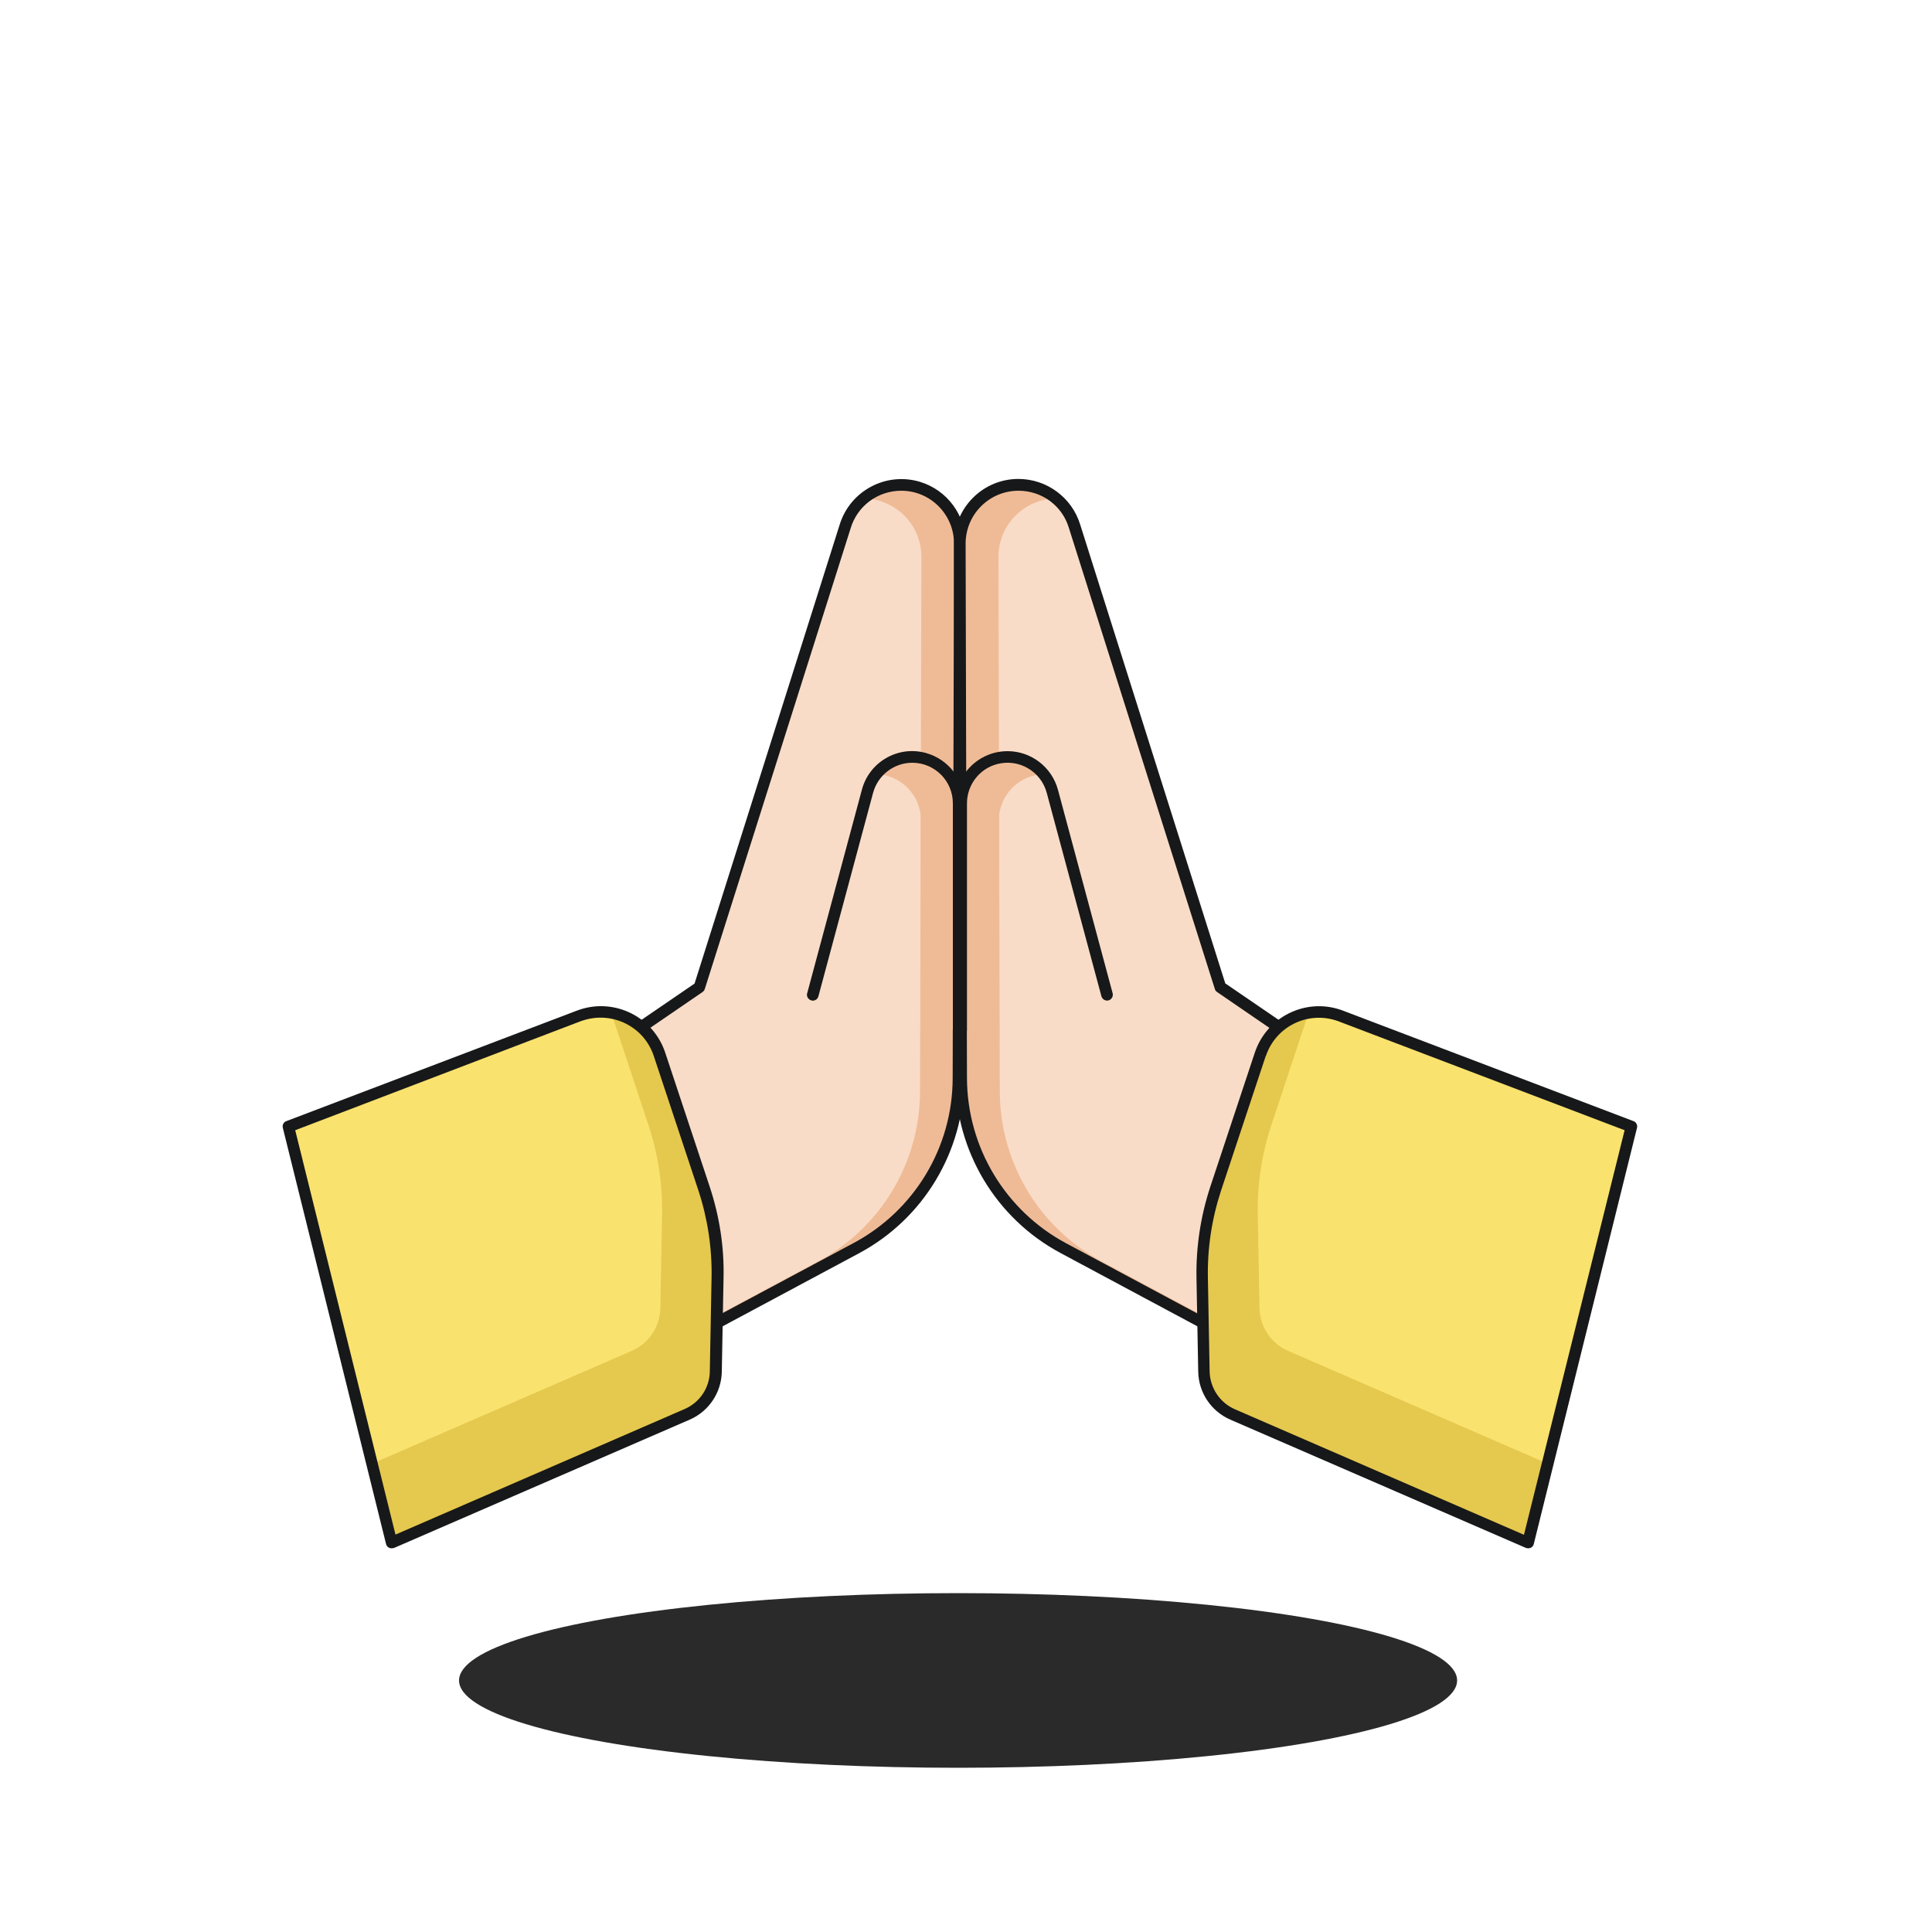 <?xml version="1.0" encoding="utf-8"?>
<!-- Generator: Adobe Illustrator 24.3.0, SVG Export Plug-In . SVG Version: 6.00 Build 0)  -->
<svg version="1.1" id="Layer_1" xmlns="http://www.w3.org/2000/svg" xmlns:xlink="http://www.w3.org/1999/xlink" x="0px" y="0px"
	 viewBox="0 0 1000 1000" style="enable-background:new 0 0 1000 1000;" xml:space="preserve">
<style type="text/css">
	.st0{fill:#2A2A2A;}
	.st1{fill:#F9DCC7;}
	.st2{fill:#EFBB97;}
	.st3{fill:#171819;}
	.st4{fill:#F9E26E;}
	.st5{fill:#E5C84E;}
</style>
<ellipse class="st0" cx="495.9" cy="869.8" rx="258.3" ry="45.2"/>
<path class="st1" d="M437.4,272.5L362,511l-91.8,62.8L284.6,731l158.7-85c32.5-17.4,52.8-51.2,52.9-88.1l0.7-276.5
	c0-16.8-13.5-30.4-30.3-30.4h-0.1l0,0C453.1,251,441.3,259.7,437.4,272.5z"/>
<path class="st2" d="M466.5,251c-7.1,0-13.9,2.5-19.4,7c16.6,0.3,29.9,13.8,29.8,30.4l-0.7,276.5c-0.1,36.9-20.4,70.7-52.9,88.1
	l-139.1,74.5l0.3,3.5l158.7-85c32.5-17.4,52.8-51.2,52.9-88.1l0.7-276.5C496.9,264.7,483.3,251,466.5,251L466.5,251z"/>
<path class="st3" d="M284.6,734c-1.6,0-2.8-1.2-3-2.7l-14.4-157.2c-0.1-1.1,0.4-2.1,1.3-2.8l91-62.2l75.1-237.5
	c5.4-17.6,24-27.5,41.6-22.2c14.1,4.3,23.7,17.3,23.6,32l-0.7,276.5c-0.1,38-21,72.9-54.5,90.8l-158.7,85
	C285.5,733.9,285.1,734,284.6,734z M273.3,575.3l13.8,150.9l154.7-82.8c31.6-16.9,51.3-49.7,51.3-85.5l0.7-276.5
	c0-15.1-12.2-27.4-27.3-27.4c-12.1,0-22.7,7.8-26.2,19.4l0,0l-75.5,238.5c-0.2,0.6-0.6,1.2-1.2,1.6L273.3,575.3z M437.4,272.5
	L437.4,272.5z"/>
<path class="st4" d="M341.3,545.8l23.1,69.6c4.9,14.9,7.3,30.5,7,46.2l-0.9,48.4c-0.2,9.7-6,18.3-14.8,22.1l-153,66.4l-53.4-215.3
	L299.7,526c16.5-6.3,35,2,41.3,18.5C341,544.9,341.2,545.3,341.3,545.8z"/>
<path class="st5" d="M364.4,615.4l-23.1-69.6c-3.7-11.2-13.3-19.5-24.9-21.5l19.3,58.2c4.9,14.9,7.3,30.5,7,46.2l-0.9,48.4
	c-0.2,9.7-6,18.3-14.8,22.1l-134.4,58.4l10.2,40.9l153-66.4c8.9-3.8,14.6-12.5,14.8-22.1l0.9-48.4
	C371.7,645.8,369.3,630.2,364.4,615.4z"/>
<path class="st3" d="M202.7,801.4c-1.4,0-2.6-0.9-2.9-2.3l-53.4-215.3c-0.4-1.5,0.4-3,1.8-3.5l150.4-57.2
	c18.1-6.9,38.3,2.2,45.2,20.3c0.2,0.5,0.3,0.9,0.5,1.4l23.1,69.6c5,15.2,7.5,31.1,7.1,47.2l-0.9,48.4c-0.2,10.8-6.7,20.5-16.6,24.8
	l-153,66.4C203.5,801.3,203.1,801.4,202.7,801.4z M152.8,585l51.9,209.3l149.7-65c7.8-3.4,12.9-11,13-19.5l0.9-48.4
	c0.3-15.3-2-30.6-6.8-45.2l-23.1-69.6l0,0c-5-15.2-21.4-23.4-36.7-18.4c-0.4,0.1-0.8,0.3-1.2,0.4L152.8,585z"/>
<path class="st2" d="M472.2,391.9L472.2,391.9c-7.2,0-14,3.2-18.6,8.8c12.9,0.5,23.1,11.1,23.1,24V533h19.5V415.8
	C496.2,402.6,485.5,391.9,472.2,391.9L472.2,391.9z"/>
<path class="st3" d="M496.2,536c-1.7,0-3-1.3-3-3V415.8c0-11.6-9.4-21-21-21c-9.5,0-17.8,6.4-20.3,15.6l-28.3,105.3
	c-0.4,1.6-2.1,2.6-3.7,2.1s-2.6-2.1-2.1-3.7l0,0l28.3-105.3c3.8-14.4,18.6-23,33-19.1c11.8,3.2,20,13.8,20,26.1V533
	C499.2,534.7,497.9,536,496.2,536z"/>
<path class="st1" d="M556.2,272.5L631.7,511l91.8,62.8L709.1,731l-158.7-85c-32.5-17.4-52.8-51.2-52.9-88.1l-0.7-276.5
	c0-16.8,13.5-30.4,30.3-30.4c0,0,0,0,0.1,0l0,0C540.6,251,552.3,259.7,556.2,272.5z"/>
<path class="st2" d="M527.2,251c7.1,0,13.9,2.5,19.4,7c-16.6,0.3-29.9,13.8-29.8,30.4l0.7,276.5c0.1,36.9,20.4,70.7,52.9,88.1
	l139.1,74.5l-0.3,3.5l-158.7-85c-32.5-17.4-52.8-51.2-52.9-88.1l-0.7-276.5C496.8,264.7,510.4,251,527.2,251
	C527.1,251,527.2,251,527.2,251z"/>
<path class="st3" d="M709.1,734c-0.5,0-1-0.1-1.4-0.4l-158.7-85c-33.5-17.9-54.4-52.8-54.5-90.8l-0.7-276.5
	c0-18.4,14.9-33.4,33.3-33.4c14.7,0,27.7,9.6,32,23.6L634.2,509l91,62.2c0.9,0.6,1.4,1.7,1.3,2.8l-14.4,157.2
	C712,732.8,710.7,734,709.1,734z M527.2,254c-15.1,0-27.4,12.2-27.4,27.4c0,0,0,0,0,0.1l0.7,276.5c0.1,35.8,19.8,68.6,51.3,85.5
	l154.7,82.8l13.8-150.9L630,513.5c-0.6-0.4-1-0.9-1.2-1.6l-75.5-238.5l0,0C549.9,261.8,539.3,254,527.2,254z"/>
<path class="st4" d="M652.3,545.8l-23.1,69.6c-4.9,14.9-7.3,30.5-7,46.2l0.9,48.4c0.2,9.7,6,18.3,14.8,22.1l153,66.4l53.4-215.3
	L693.9,526c-16.5-6.3-35,2-41.3,18.5C652.7,544.9,652.5,545.3,652.3,545.8z"/>
<path class="st5" d="M629.3,615.4l23.1-69.6c3.7-11.2,13.3-19.5,24.9-21.5L658,582.5c-4.9,14.9-7.3,30.5-7,46.2l0.9,48.4
	c0.2,9.7,6,18.3,14.8,22.1l134.4,58.4L791,798.4L638,732c-8.9-3.8-14.7-12.5-14.8-22.1l-0.9-48.4C622,645.8,624.4,630.2,629.3,615.4
	z"/>
<path class="st3" d="M791,801.4c-0.4,0-0.8-0.1-1.2-0.2l-153-66.4c-9.9-4.3-16.4-14-16.6-24.8l-0.9-48.4c-0.3-16,2.1-32,7.1-47.2
	l23.1-69.6c6.1-18.3,25.9-28.3,44.2-22.2c0.5,0.2,1,0.3,1.4,0.5l150.4,57.2c1.4,0.5,2.2,2.1,1.8,3.5l-53.4,215.3
	C793.6,800.5,792.4,801.4,791,801.4z M652.3,545.8l2.8,0.9L632,616.3c-4.8,14.6-7.1,29.8-6.8,45.2l0.9,48.4
	c0.2,8.5,5.3,16.1,13,19.5l149.7,65L840.9,585L693,528.7c-15-5.7-31.7,1.8-37.4,16.8c-0.1,0.4-0.3,0.8-0.4,1.2L652.3,545.8z"/>
<path class="st2" d="M521.5,391.9L521.5,391.9c7.2,0,14,3.2,18.6,8.8c-12.9,0.5-23.1,11.1-23.1,24V533h-19.5V415.8
	C497.5,402.6,508.2,391.9,521.5,391.9z"/>
<path class="st3" d="M497.5,536c-1.7,0-3-1.3-3-3V415.8c0-14.9,12.1-27,27-27c12.2,0,22.9,8.2,26.1,20l28.3,105.3
	c0.4,1.6-0.5,3.2-2.1,3.7c-1.6,0.4-3.2-0.5-3.7-2.1l-28.3-105.3c-3-11.2-14.5-17.9-25.7-14.9c-9.2,2.4-15.6,10.8-15.6,20.3V533
	C500.5,534.7,499.1,536,497.5,536z"/>
</svg>
